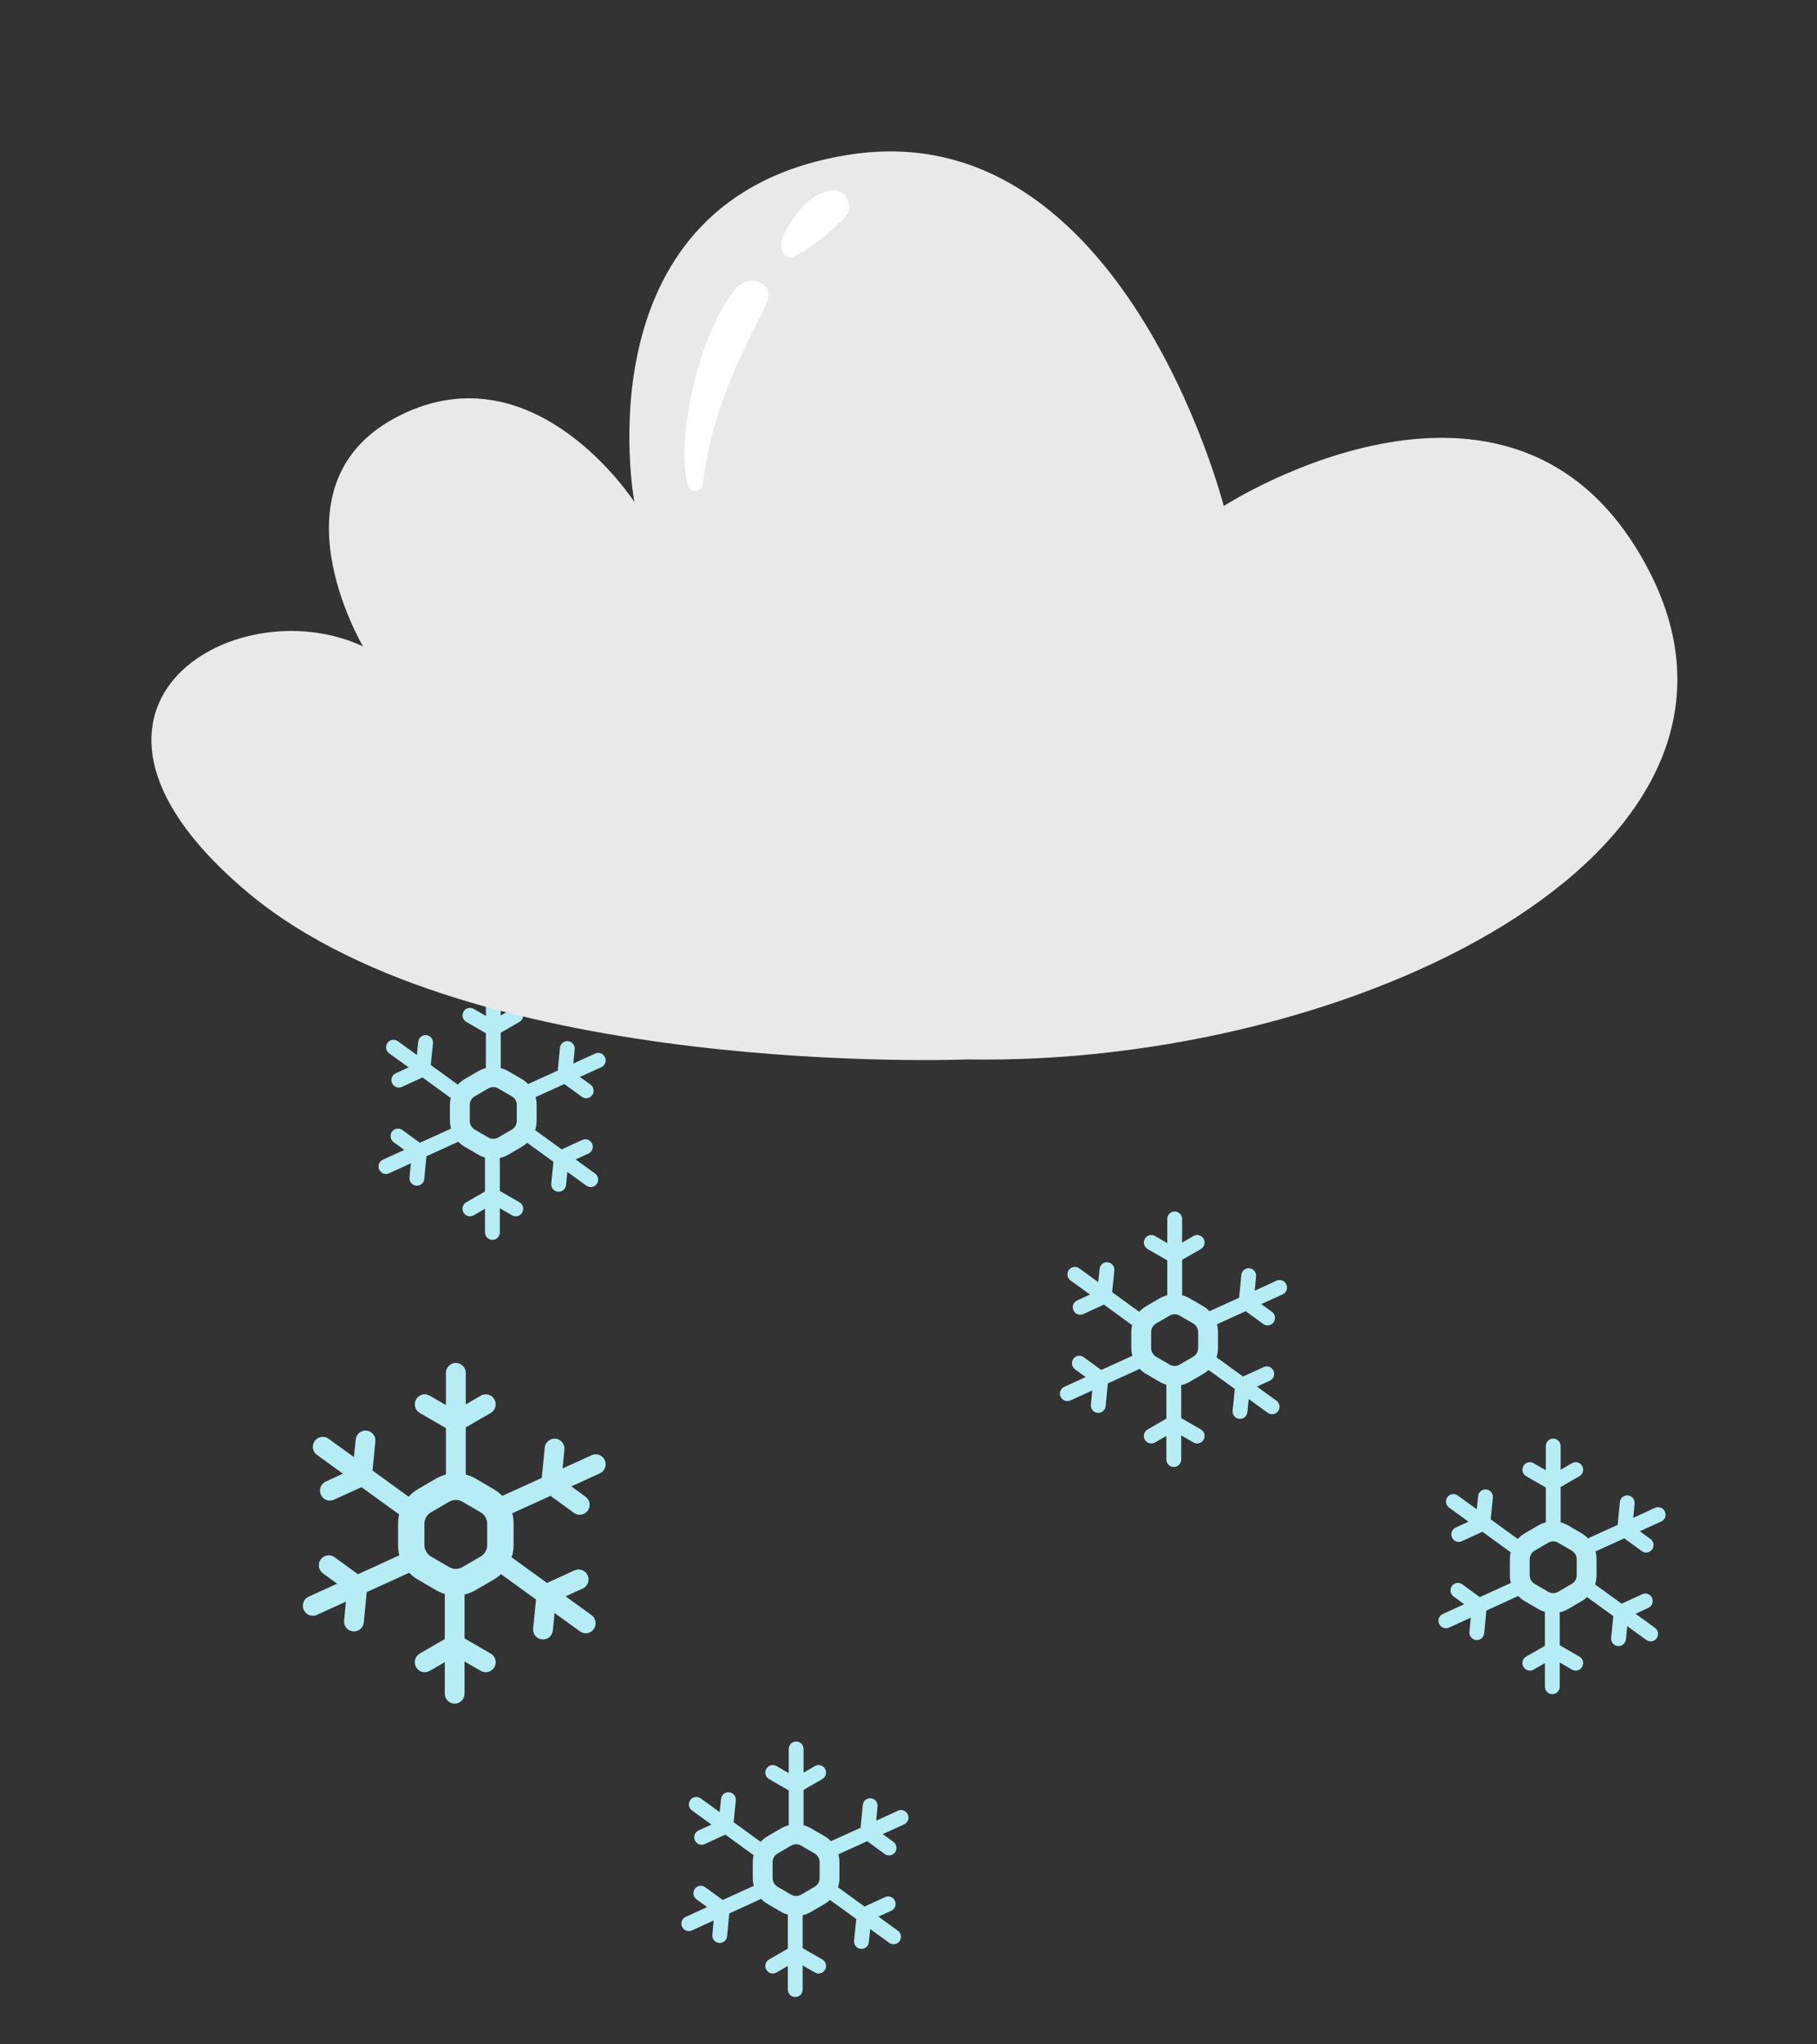 <svg width="24" height="27" viewBox="0 0 24 27" fill="none" xmlns="http://www.w3.org/2000/svg">
<rect x="0" y="0" width="24" height="27" fill="#333333" stroke="none"/>
<g id="Frame 1629">
<path id="Union" fill-rule="evenodd" clip-rule="evenodd" d="M6.516 13C6.57 13 6.614 13.044 6.614 13.099V13.411L6.764 13.324C6.811 13.297 6.871 13.313 6.898 13.361C6.925 13.408 6.909 13.469 6.862 13.496L6.614 13.639V14.099C6.614 14.101 6.614 14.103 6.613 14.106C6.647 14.115 6.681 14.128 6.712 14.146L6.892 14.251C6.923 14.27 6.952 14.292 6.976 14.317L7.367 14.139L7.396 13.839C7.401 13.785 7.449 13.745 7.503 13.751C7.557 13.756 7.597 13.804 7.591 13.859L7.573 14.046L7.862 13.914C7.911 13.892 7.969 13.914 7.991 13.964C8.014 14.013 7.992 14.072 7.942 14.095L7.66 14.223L7.8 14.325C7.844 14.357 7.854 14.419 7.823 14.463C7.791 14.508 7.73 14.518 7.686 14.486L7.454 14.317L7.074 14.49C7.083 14.523 7.088 14.558 7.088 14.594V14.803C7.088 14.846 7.081 14.887 7.069 14.926L7.419 15.18L7.692 15.055C7.741 15.032 7.799 15.054 7.821 15.104C7.844 15.154 7.822 15.212 7.773 15.235L7.603 15.313L7.86 15.499C7.904 15.53 7.914 15.592 7.882 15.637C7.851 15.681 7.789 15.691 7.745 15.659L7.494 15.477L7.476 15.651C7.471 15.705 7.423 15.745 7.369 15.739C7.315 15.734 7.276 15.685 7.281 15.631L7.31 15.344L6.963 15.093C6.942 15.113 6.918 15.131 6.892 15.146L6.712 15.251C6.677 15.271 6.64 15.286 6.602 15.294V15.729L6.862 15.879C6.909 15.906 6.925 15.967 6.898 16.014C6.871 16.062 6.811 16.078 6.764 16.051L6.602 15.957V16.276C6.602 16.331 6.558 16.375 6.504 16.375C6.45 16.375 6.406 16.331 6.406 16.276V15.964L6.256 16.051C6.209 16.078 6.149 16.062 6.122 16.014C6.095 15.967 6.111 15.906 6.158 15.879L6.406 15.736V15.288C6.376 15.28 6.347 15.267 6.319 15.251L6.139 15.146C6.107 15.127 6.078 15.104 6.053 15.078C6.05 15.08 6.046 15.082 6.042 15.084L5.633 15.271L5.604 15.571C5.599 15.625 5.551 15.665 5.497 15.659C5.443 15.654 5.403 15.606 5.409 15.552L5.427 15.364L5.138 15.496C5.089 15.518 5.031 15.496 5.009 15.446C4.986 15.397 5.008 15.338 5.058 15.316L5.34 15.187L5.2 15.085C5.156 15.053 5.146 14.991 5.177 14.947C5.209 14.902 5.27 14.892 5.314 14.924L5.546 15.093L5.957 14.906C5.948 14.873 5.943 14.839 5.943 14.803V14.594C5.943 14.562 5.947 14.531 5.954 14.5C5.951 14.499 5.948 14.497 5.945 14.495L5.581 14.23L5.308 14.355C5.259 14.378 5.201 14.356 5.179 14.306C5.156 14.256 5.178 14.198 5.227 14.175L5.397 14.097L5.14 13.911C5.096 13.88 5.086 13.818 5.118 13.773C5.149 13.729 5.211 13.719 5.255 13.751L5.506 13.933L5.524 13.759C5.529 13.705 5.577 13.665 5.631 13.671C5.685 13.676 5.724 13.725 5.719 13.779L5.69 14.066L6.048 14.325C6.074 14.296 6.105 14.271 6.139 14.251L6.319 14.146C6.351 14.128 6.384 14.115 6.418 14.106C6.418 14.103 6.418 14.101 6.418 14.099V13.646L6.158 13.496C6.111 13.469 6.095 13.408 6.122 13.361C6.149 13.313 6.209 13.297 6.256 13.324L6.418 13.418V13.099C6.418 13.044 6.461 13 6.516 13ZM6.761 14.48L6.581 14.375C6.541 14.351 6.491 14.351 6.45 14.375L6.27 14.48C6.23 14.503 6.205 14.547 6.205 14.594V14.803C6.205 14.851 6.23 14.894 6.27 14.918L6.45 15.023C6.491 15.046 6.541 15.046 6.581 15.023L6.761 14.918C6.802 14.894 6.826 14.851 6.826 14.803V14.594C6.826 14.547 6.802 14.503 6.761 14.48Z" fill="#B6ECF4"/>
<g id="Group">
<g id="Group_2">
<g id="Clip path group">
<g id="Group_3">
<path id="Vector" d="M12.774 13.992C12.774 13.992 6.278 14.256 3.312 11.82C0.346 9.366 3.1 7.742 4.795 8.537C4.795 8.537 3.506 6.365 5.289 5.483C7.072 4.6 8.379 6.63 8.379 6.63C8.379 6.63 7.62 2.588 11.238 2.04C14.84 1.493 16.164 6.683 16.164 6.683C16.164 6.683 20.118 4.123 21.83 7.636C23.596 11.291 17.841 14.08 12.774 13.992Z" fill="#E9E9E9"/>
<g id="Group_4">
<path id="Vector_2" d="M9.279 6.418C9.42 5.2 10.003 4.318 10.126 4C10.25 3.7 9.861 3.629 9.72 3.806C9.208 4.424 8.926 5.854 9.085 6.401C9.102 6.507 9.244 6.507 9.279 6.418Z" fill="white"/>
</g>
<g id="Group_5">
<path id="Vector_3" d="M10.444 3.4C10.585 3.382 11.15 2.941 11.203 2.8C11.239 2.694 11.185 2.535 11.044 2.517C10.815 2.5 10.638 2.676 10.515 2.835C10.426 2.959 10.268 3.171 10.338 3.329C10.356 3.382 10.409 3.4 10.444 3.4Z" fill="white"/>
</g>
<path id="Vector_4" d="M4.054 11.008C4.054 11.008 7.284 12.915 12.686 13.003C18.088 13.091 20.877 9.896 21.265 9.243C20.895 8.731 20.012 8.537 19.412 8.661C18.812 8.802 18.317 9.172 17.858 9.543C17.399 9.914 16.923 10.302 16.34 10.479C14.84 10.956 13.127 9.932 11.574 10.232C10.691 10.408 9.95 10.973 9.05 11.026C8.167 11.079 7.32 10.602 6.455 10.355C5.59 10.126 4.424 10.232 4.054 11.008Z" fill="#E9E9E9"/>
</g>
</g>
</g>
</g>
<path id="Union_2" fill-rule="evenodd" clip-rule="evenodd" d="M6.021 18C6.093 18 6.152 18.059 6.152 18.132V18.548L6.352 18.432C6.414 18.396 6.494 18.418 6.53 18.481C6.566 18.544 6.545 18.625 6.482 18.661L6.152 18.852V19.465C6.152 19.468 6.151 19.471 6.151 19.474C6.197 19.486 6.241 19.504 6.282 19.528L6.522 19.668C6.564 19.693 6.602 19.723 6.635 19.756L7.156 19.519L7.195 19.119C7.202 19.047 7.266 18.994 7.338 19.001C7.41 19.008 7.462 19.072 7.455 19.145L7.431 19.394L7.815 19.219C7.881 19.189 7.959 19.218 7.988 19.285C8.018 19.351 7.989 19.429 7.923 19.459L7.547 19.631L7.734 19.767C7.793 19.81 7.806 19.892 7.764 19.951C7.721 20.01 7.64 20.023 7.581 19.981L7.272 19.756L6.766 19.986C6.778 20.031 6.784 20.078 6.784 20.125V20.405C6.784 20.461 6.775 20.516 6.758 20.568L7.226 20.906L7.589 20.74C7.654 20.71 7.732 20.739 7.762 20.805C7.792 20.872 7.763 20.95 7.697 20.98L7.471 21.083L7.813 21.331C7.872 21.374 7.885 21.456 7.843 21.516C7.801 21.575 7.719 21.588 7.661 21.546L7.325 21.303L7.302 21.535C7.295 21.607 7.23 21.66 7.159 21.652C7.087 21.645 7.034 21.58 7.042 21.508L7.08 21.125L6.618 20.79C6.589 20.817 6.557 20.841 6.522 20.861L6.282 21.001C6.236 21.028 6.187 21.047 6.136 21.059V21.639L6.482 21.839C6.545 21.875 6.566 21.956 6.53 22.019C6.494 22.082 6.414 22.104 6.352 22.068L6.136 21.943V22.368C6.136 22.441 6.078 22.5 6.006 22.5C5.933 22.5 5.875 22.441 5.875 22.368V21.952L5.675 22.068C5.612 22.104 5.532 22.082 5.496 22.019C5.46 21.956 5.482 21.875 5.544 21.839L5.875 21.647V21.051C5.835 21.039 5.796 21.023 5.759 21.001L5.519 20.861C5.476 20.837 5.438 20.806 5.404 20.771C5.4 20.774 5.395 20.776 5.389 20.779L4.844 21.027L4.805 21.428C4.798 21.5 4.734 21.553 4.662 21.546C4.59 21.539 4.538 21.474 4.545 21.402L4.569 21.153L4.185 21.328C4.119 21.358 4.041 21.328 4.012 21.262C3.982 21.195 4.011 21.117 4.077 21.087L4.453 20.916L4.266 20.78C4.207 20.737 4.194 20.655 4.236 20.596C4.279 20.537 4.36 20.523 4.419 20.566L4.728 20.791L5.275 20.541C5.264 20.497 5.258 20.451 5.258 20.405V20.125C5.258 20.082 5.263 20.041 5.272 20C5.268 19.998 5.264 19.996 5.261 19.993L4.774 19.641L4.411 19.807C4.346 19.837 4.268 19.808 4.238 19.741C4.208 19.675 4.237 19.597 4.303 19.567L4.529 19.463L4.187 19.215C4.128 19.173 4.115 19.09 4.157 19.031C4.199 18.972 4.281 18.959 4.339 19.001L4.675 19.244L4.698 19.012C4.705 18.94 4.77 18.887 4.841 18.894C4.913 18.902 4.966 18.966 4.958 19.039L4.92 19.421L5.397 19.767C5.432 19.728 5.473 19.695 5.519 19.668L5.759 19.528C5.801 19.504 5.845 19.486 5.89 19.474C5.89 19.471 5.89 19.468 5.89 19.465V18.861L5.544 18.661C5.482 18.625 5.46 18.544 5.496 18.481C5.532 18.418 5.612 18.396 5.675 18.432L5.89 18.557V18.132C5.89 18.059 5.949 18 6.021 18ZM6.348 19.973L6.108 19.833C6.054 19.802 5.988 19.802 5.934 19.833L5.693 19.973C5.64 20.004 5.606 20.062 5.606 20.125V20.405C5.606 20.468 5.64 20.526 5.693 20.557L5.934 20.697C5.988 20.728 6.054 20.728 6.108 20.697L6.348 20.557C6.402 20.526 6.435 20.468 6.435 20.405V20.125C6.435 20.062 6.402 20.004 6.348 19.973Z" fill="#B6ECF4"/>
<path id="Union_3" fill-rule="evenodd" clip-rule="evenodd" d="M15.516 16C15.57 16 15.614 16.044 15.614 16.099V16.411L15.764 16.324C15.811 16.297 15.871 16.313 15.898 16.361C15.925 16.408 15.909 16.468 15.862 16.496L15.614 16.639V17.099C15.614 17.101 15.614 17.103 15.613 17.106C15.647 17.115 15.681 17.128 15.712 17.146L15.892 17.251C15.923 17.27 15.952 17.292 15.976 17.317L16.367 17.139L16.396 16.839C16.401 16.785 16.449 16.745 16.503 16.75C16.557 16.756 16.597 16.804 16.591 16.859L16.573 17.046L16.861 16.914C16.911 16.892 16.969 16.914 16.991 16.964C17.014 17.013 16.992 17.072 16.942 17.095L16.66 17.223L16.8 17.325C16.844 17.357 16.854 17.419 16.823 17.463C16.791 17.508 16.73 17.518 16.686 17.486L16.454 17.317L16.074 17.49C16.083 17.523 16.088 17.558 16.088 17.594V17.803C16.088 17.846 16.081 17.887 16.069 17.926L16.419 18.18L16.692 18.055C16.741 18.032 16.799 18.054 16.821 18.104C16.844 18.154 16.822 18.212 16.773 18.235L16.603 18.313L16.86 18.499C16.904 18.53 16.914 18.592 16.882 18.637C16.851 18.681 16.79 18.691 16.745 18.659L16.494 18.477L16.476 18.651C16.471 18.705 16.423 18.745 16.369 18.739C16.315 18.734 16.276 18.685 16.281 18.631L16.31 18.344L15.963 18.093C15.942 18.113 15.918 18.131 15.892 18.146L15.712 18.251C15.677 18.271 15.64 18.285 15.602 18.294V18.729L15.862 18.879C15.909 18.907 15.925 18.967 15.898 19.014C15.871 19.062 15.811 19.078 15.764 19.051L15.602 18.957V19.276C15.602 19.331 15.559 19.375 15.504 19.375C15.45 19.375 15.406 19.331 15.406 19.276V18.964L15.256 19.051C15.209 19.078 15.149 19.062 15.122 19.014C15.095 18.967 15.111 18.907 15.158 18.879L15.406 18.736V18.288C15.376 18.279 15.347 18.267 15.319 18.251L15.139 18.146C15.107 18.127 15.078 18.104 15.053 18.078C15.05 18.08 15.046 18.082 15.042 18.084L14.633 18.271L14.604 18.571C14.599 18.625 14.551 18.665 14.497 18.66C14.443 18.654 14.403 18.606 14.409 18.552L14.427 18.364L14.139 18.496C14.089 18.518 14.031 18.496 14.009 18.446C13.986 18.397 14.008 18.338 14.058 18.316L14.34 18.187L14.2 18.085C14.156 18.053 14.146 17.991 14.177 17.947C14.209 17.902 14.27 17.892 14.314 17.924L14.546 18.093L14.957 17.906C14.948 17.873 14.943 17.839 14.943 17.803V17.594C14.943 17.562 14.947 17.531 14.954 17.5C14.951 17.499 14.948 17.497 14.945 17.495L14.581 17.23L14.309 17.355C14.259 17.378 14.201 17.356 14.179 17.306C14.156 17.256 14.178 17.198 14.227 17.175L14.397 17.097L14.14 16.911C14.096 16.88 14.086 16.818 14.118 16.773C14.149 16.729 14.21 16.719 14.255 16.751L14.506 16.933L14.524 16.759C14.529 16.705 14.577 16.665 14.631 16.671C14.685 16.676 14.724 16.725 14.719 16.779L14.69 17.066L15.047 17.325C15.074 17.296 15.105 17.271 15.139 17.251L15.319 17.146C15.351 17.128 15.384 17.115 15.418 17.106C15.418 17.103 15.418 17.101 15.418 17.099V16.646L15.158 16.496C15.111 16.468 15.095 16.408 15.122 16.361C15.149 16.313 15.209 16.297 15.256 16.324L15.418 16.418V16.099C15.418 16.044 15.461 16 15.516 16ZM15.761 17.48L15.581 17.375C15.54 17.351 15.491 17.351 15.45 17.375L15.27 17.48C15.23 17.503 15.205 17.547 15.205 17.594V17.803C15.205 17.851 15.23 17.894 15.27 17.918L15.45 18.023C15.491 18.046 15.54 18.046 15.581 18.023L15.761 17.918C15.802 17.894 15.826 17.851 15.826 17.803V17.594C15.826 17.547 15.802 17.503 15.761 17.48Z" fill="#B6ECF4"/>
<path id="Union_4" fill-rule="evenodd" clip-rule="evenodd" d="M10.516 23C10.57 23 10.614 23.044 10.614 23.099V23.411L10.764 23.324C10.811 23.297 10.871 23.313 10.898 23.361C10.925 23.408 10.909 23.468 10.862 23.496L10.614 23.639V24.099C10.614 24.101 10.614 24.103 10.613 24.106C10.647 24.115 10.681 24.128 10.712 24.146L10.892 24.251C10.923 24.27 10.952 24.292 10.976 24.317L11.367 24.139L11.396 23.839C11.401 23.785 11.449 23.745 11.503 23.75C11.557 23.756 11.597 23.804 11.591 23.859L11.573 24.046L11.861 23.914C11.911 23.892 11.969 23.914 11.991 23.964C12.014 24.013 11.992 24.072 11.942 24.095L11.66 24.223L11.8 24.325C11.844 24.357 11.854 24.419 11.823 24.463C11.791 24.508 11.73 24.518 11.686 24.486L11.454 24.317L11.074 24.49C11.083 24.523 11.088 24.558 11.088 24.594V24.803C11.088 24.846 11.081 24.887 11.069 24.926L11.419 25.18L11.691 25.055C11.741 25.032 11.799 25.054 11.821 25.104C11.844 25.154 11.822 25.212 11.773 25.235L11.603 25.313L11.86 25.499C11.904 25.53 11.914 25.592 11.882 25.637C11.851 25.681 11.79 25.691 11.745 25.659L11.494 25.477L11.476 25.651C11.471 25.705 11.423 25.745 11.369 25.739C11.315 25.734 11.276 25.685 11.281 25.631L11.31 25.344L10.963 25.093C10.942 25.113 10.918 25.131 10.892 25.146L10.712 25.251C10.677 25.271 10.64 25.285 10.602 25.294V25.729L10.862 25.879C10.909 25.907 10.925 25.967 10.898 26.014C10.871 26.062 10.811 26.078 10.764 26.051L10.602 25.957V26.276C10.602 26.331 10.559 26.375 10.504 26.375C10.45 26.375 10.406 26.331 10.406 26.276V25.964L10.256 26.051C10.209 26.078 10.149 26.062 10.122 26.014C10.095 25.967 10.111 25.907 10.158 25.879L10.406 25.736V25.288C10.376 25.279 10.347 25.267 10.319 25.251L10.139 25.146C10.107 25.127 10.078 25.104 10.053 25.078C10.05 25.08 10.046 25.082 10.042 25.084L9.633 25.271L9.604 25.571C9.599 25.625 9.551 25.665 9.497 25.66C9.443 25.654 9.403 25.606 9.409 25.552L9.427 25.364L9.138 25.496C9.089 25.518 9.031 25.496 9.009 25.446C8.986 25.397 9.008 25.338 9.058 25.316L9.34 25.187L9.2 25.085C9.156 25.053 9.146 24.991 9.177 24.947C9.209 24.902 9.27 24.892 9.314 24.924L9.546 25.093L9.957 24.906C9.948 24.873 9.943 24.839 9.943 24.803V24.594C9.943 24.562 9.947 24.531 9.954 24.5C9.951 24.499 9.948 24.497 9.945 24.495L9.581 24.23L9.308 24.355C9.259 24.378 9.201 24.356 9.179 24.306C9.156 24.256 9.178 24.198 9.227 24.175L9.397 24.097L9.14 23.911C9.096 23.88 9.086 23.818 9.118 23.773C9.149 23.729 9.211 23.719 9.255 23.751L9.506 23.933L9.524 23.759C9.529 23.705 9.577 23.665 9.631 23.671C9.685 23.676 9.724 23.725 9.719 23.779L9.69 24.066L10.047 24.325C10.074 24.296 10.105 24.271 10.139 24.251L10.319 24.146C10.351 24.128 10.384 24.115 10.418 24.106C10.418 24.103 10.418 24.101 10.418 24.099V23.646L10.158 23.496C10.111 23.468 10.095 23.408 10.122 23.361C10.149 23.313 10.209 23.297 10.256 23.324L10.418 23.418V23.099C10.418 23.044 10.461 23 10.516 23ZM10.761 24.48L10.581 24.375C10.54 24.351 10.491 24.351 10.45 24.375L10.27 24.48C10.23 24.503 10.205 24.547 10.205 24.594V24.803C10.205 24.851 10.23 24.894 10.27 24.918L10.45 25.023C10.491 25.046 10.54 25.046 10.581 25.023L10.761 24.918C10.802 24.894 10.826 24.851 10.826 24.803V24.594C10.826 24.547 10.802 24.503 10.761 24.48Z" fill="#B6ECF4"/>
<path id="Union_5" fill-rule="evenodd" clip-rule="evenodd" d="M20.516 19C20.57 19 20.614 19.044 20.614 19.099V19.411L20.764 19.324C20.811 19.297 20.871 19.313 20.898 19.361C20.925 19.408 20.909 19.468 20.862 19.496L20.614 19.639V20.099C20.614 20.101 20.614 20.103 20.613 20.106C20.647 20.115 20.68 20.128 20.712 20.146L20.892 20.251C20.923 20.27 20.952 20.292 20.976 20.317L21.367 20.139L21.396 19.839C21.401 19.785 21.449 19.745 21.503 19.75C21.557 19.756 21.597 19.804 21.591 19.859L21.573 20.046L21.861 19.914C21.911 19.892 21.969 19.914 21.991 19.964C22.014 20.013 21.992 20.072 21.942 20.095L21.66 20.223L21.8 20.325C21.844 20.357 21.854 20.419 21.823 20.463C21.791 20.508 21.73 20.518 21.686 20.486L21.454 20.317L21.074 20.49C21.083 20.523 21.088 20.558 21.088 20.594V20.803C21.088 20.846 21.081 20.887 21.069 20.926L21.419 21.18L21.692 21.055C21.741 21.032 21.799 21.054 21.821 21.104C21.844 21.154 21.822 21.212 21.773 21.235L21.603 21.313L21.86 21.499C21.904 21.53 21.914 21.592 21.882 21.637C21.851 21.681 21.79 21.691 21.745 21.659L21.494 21.477L21.476 21.651C21.471 21.705 21.423 21.745 21.369 21.739C21.315 21.734 21.276 21.685 21.281 21.631L21.31 21.344L20.963 21.093C20.942 21.113 20.918 21.131 20.892 21.146L20.712 21.251C20.677 21.271 20.64 21.285 20.602 21.294V21.729L20.862 21.879C20.909 21.907 20.925 21.967 20.898 22.014C20.871 22.062 20.811 22.078 20.764 22.051L20.602 21.957V22.276C20.602 22.331 20.558 22.375 20.504 22.375C20.45 22.375 20.406 22.331 20.406 22.276V21.964L20.256 22.051C20.209 22.078 20.149 22.062 20.122 22.014C20.095 21.967 20.111 21.907 20.158 21.879L20.406 21.736V21.288C20.376 21.279 20.347 21.267 20.319 21.251L20.139 21.146C20.107 21.127 20.078 21.104 20.053 21.078C20.05 21.08 20.046 21.082 20.042 21.084L19.633 21.271L19.604 21.571C19.599 21.625 19.551 21.665 19.497 21.66C19.443 21.654 19.403 21.606 19.409 21.552L19.427 21.364L19.139 21.496C19.089 21.518 19.031 21.496 19.009 21.446C18.986 21.397 19.008 21.338 19.058 21.316L19.34 21.187L19.2 21.085C19.156 21.053 19.146 20.991 19.177 20.947C19.209 20.902 19.27 20.892 19.314 20.924L19.546 21.093L19.957 20.906C19.948 20.873 19.943 20.839 19.943 20.803V20.594C19.943 20.562 19.947 20.531 19.954 20.5C19.951 20.499 19.948 20.497 19.945 20.495L19.581 20.23L19.308 20.355C19.259 20.378 19.201 20.356 19.179 20.306C19.156 20.256 19.178 20.198 19.227 20.175L19.397 20.097L19.14 19.911C19.096 19.88 19.086 19.818 19.118 19.773C19.149 19.729 19.21 19.719 19.255 19.751L19.506 19.933L19.524 19.759C19.529 19.705 19.577 19.665 19.631 19.671C19.685 19.676 19.724 19.725 19.719 19.779L19.69 20.066L20.047 20.325C20.074 20.296 20.105 20.271 20.139 20.251L20.319 20.146C20.351 20.128 20.384 20.115 20.418 20.106C20.418 20.103 20.418 20.101 20.418 20.099V19.646L20.158 19.496C20.111 19.468 20.095 19.408 20.122 19.361C20.149 19.313 20.209 19.297 20.256 19.324L20.418 19.418V19.099C20.418 19.044 20.461 19 20.516 19ZM20.761 20.48L20.581 20.375C20.541 20.351 20.491 20.351 20.45 20.375L20.27 20.48C20.23 20.503 20.205 20.547 20.205 20.594V20.803C20.205 20.851 20.23 20.894 20.27 20.918L20.45 21.023C20.491 21.046 20.541 21.046 20.581 21.023L20.761 20.918C20.802 20.894 20.826 20.851 20.826 20.803V20.594C20.826 20.547 20.802 20.503 20.761 20.48Z" fill="#B6ECF4"/>
</g>
</svg>
